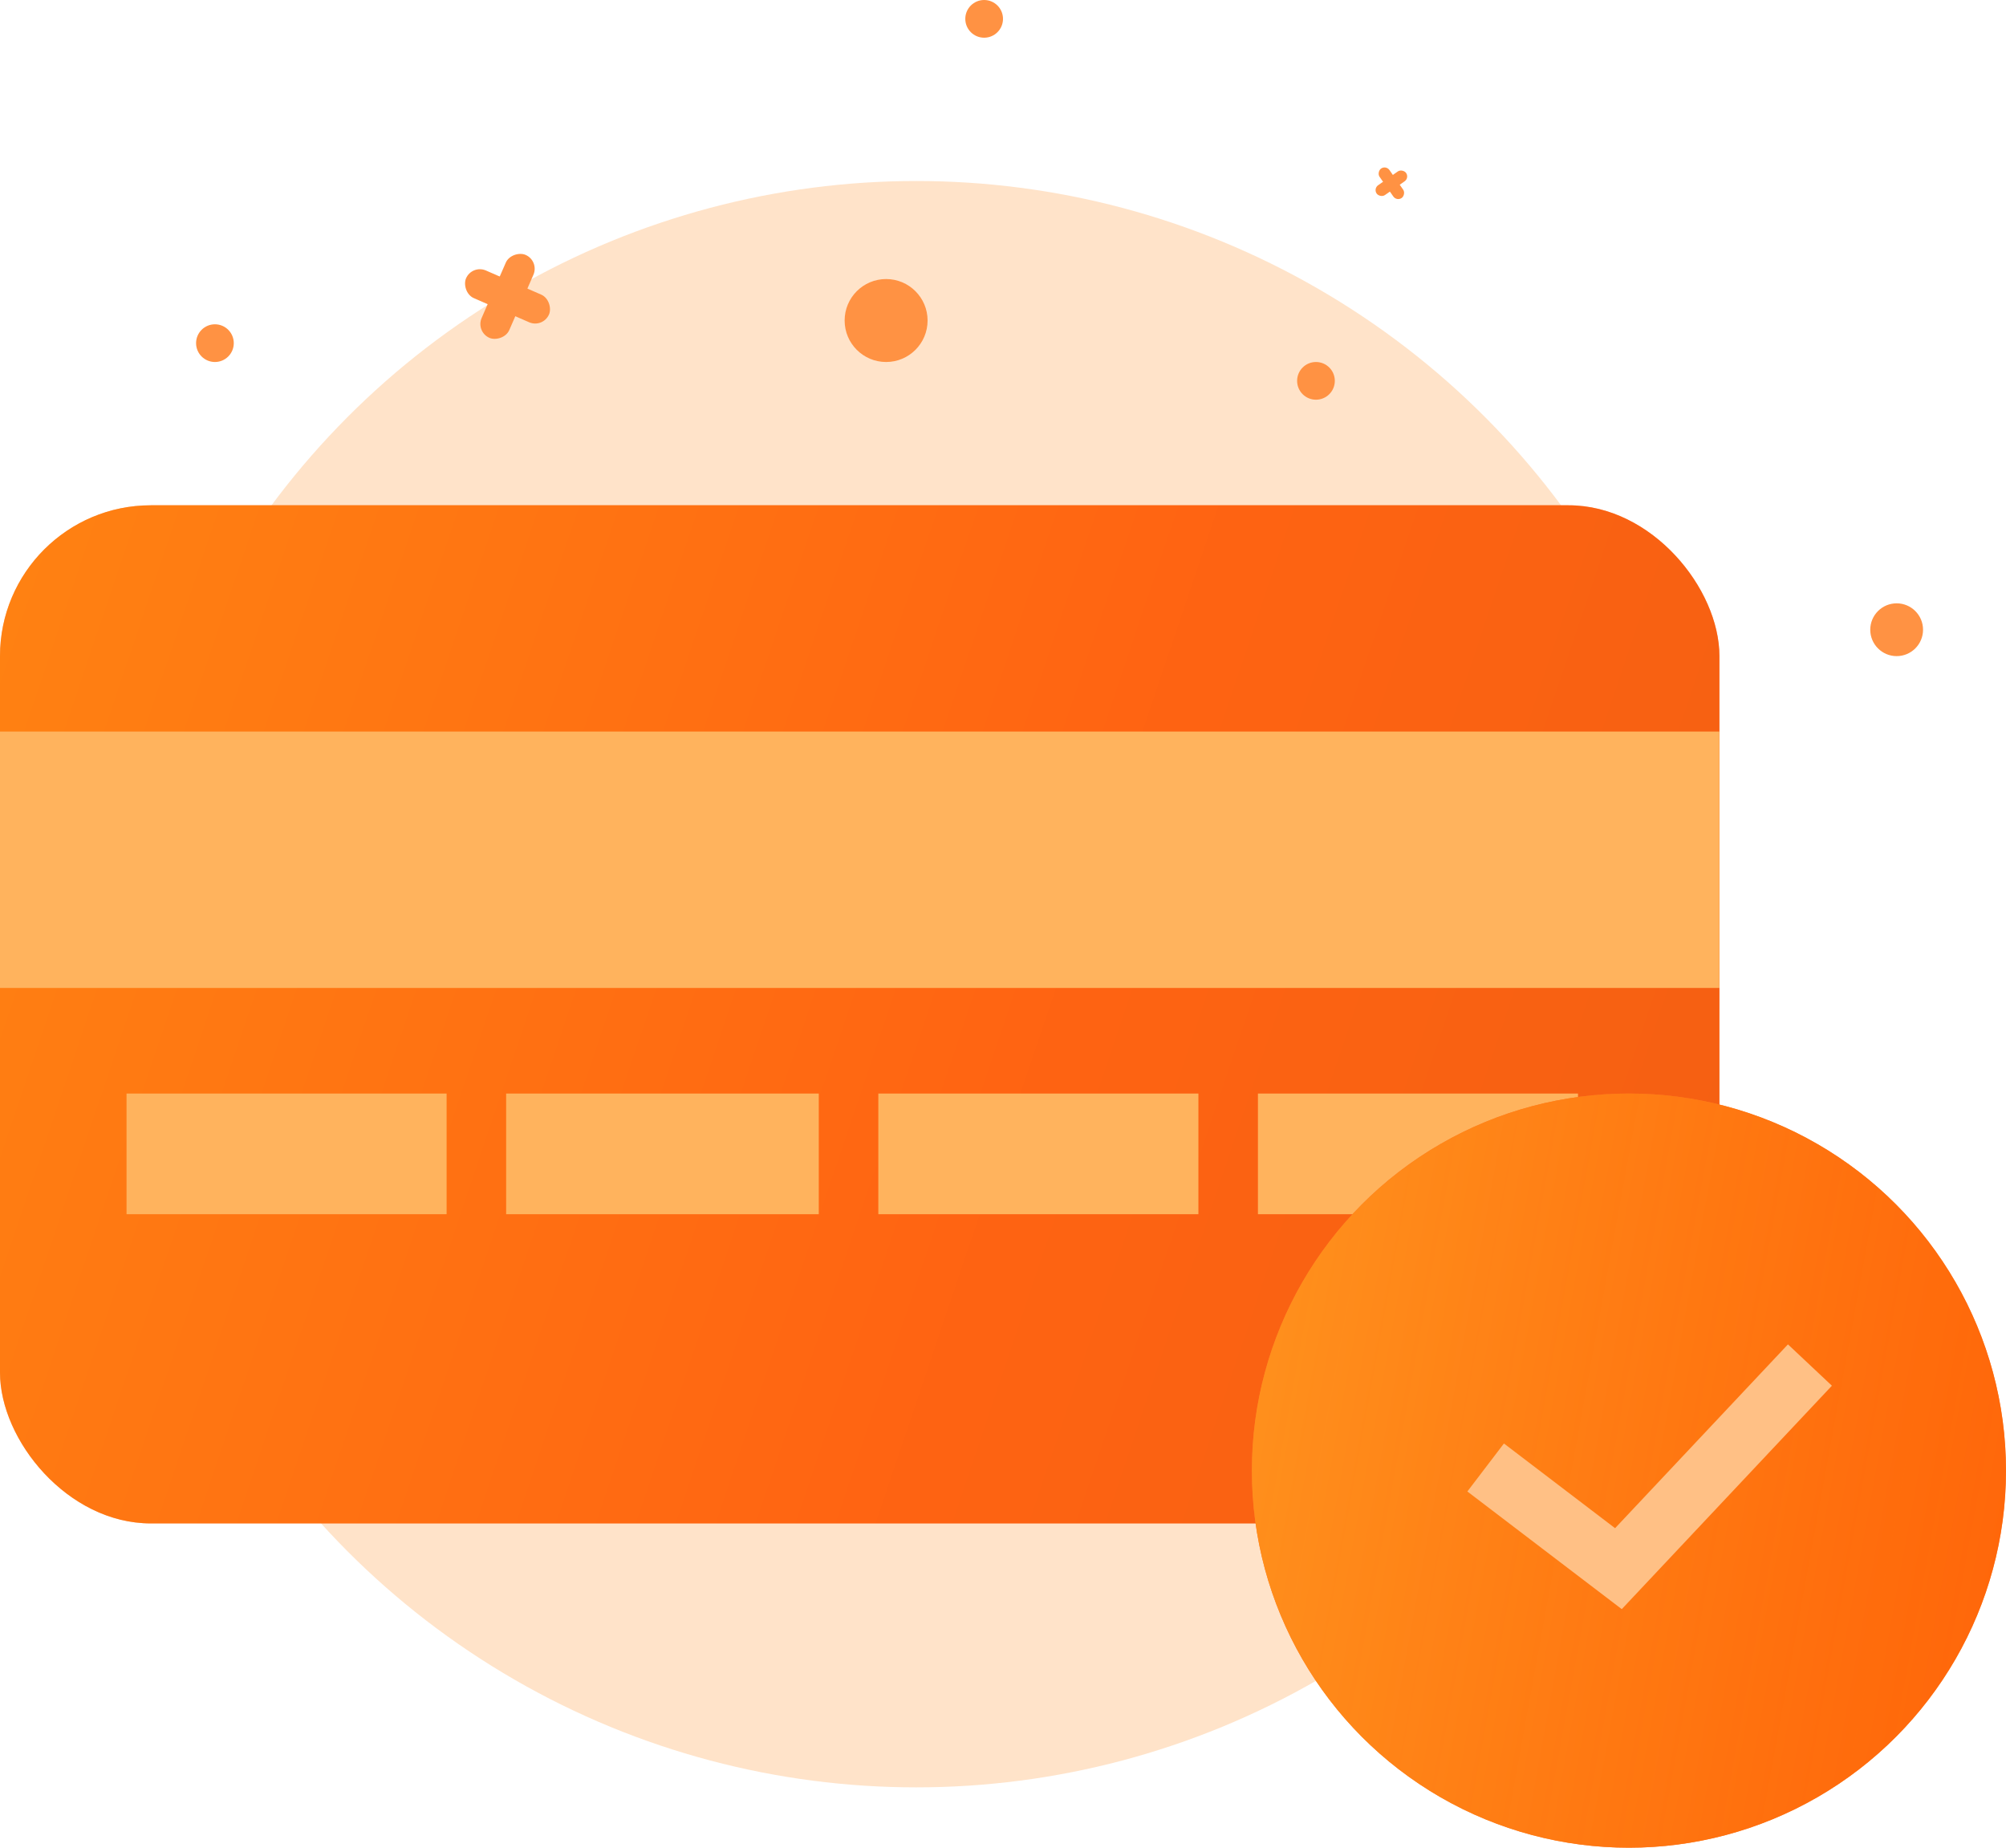<svg width="266" height="245" viewBox="0 0 266 245" fill="none" xmlns="http://www.w3.org/2000/svg">
<circle cx="121.5" cy="130.5" r="106.5" fill="#FFA24C" fill-opacity="0.3"/>
<rect y="67" width="228" height="135" rx="20" fill="#FE7825"/>
<rect y="67" width="228" height="135" rx="20" fill="url(#paint0_linear_514_7449)" fill-opacity="0.5"/>
<rect y="97" width="228" height="34" fill="#FFB35D"/>
<rect x="16.779" y="145" width="42.442" height="16" fill="#FFB35D"/>
<rect x="67.117" y="145" width="41.455" height="16" fill="#FFB35D"/>
<rect x="116.468" y="145" width="42.442" height="16" fill="#FFB35D"/>
<rect x="166.805" y="145" width="42.442" height="16" fill="#FFB35D"/>
<circle cx="216" cy="195" r="50" fill="#FE7825"/>
<circle cx="216" cy="195" r="50" fill="url(#paint1_linear_514_7449)"/>
<path d="M197 194.584L214.606 208L240 181" stroke="#FFC085" stroke-width="8"/>
<circle cx="251.5" cy="83.5" r="3.5" fill="#FF9243"/>
<circle cx="117.5" cy="42.5" r="5.5" fill="#FF9243"/>
<circle cx="28.5" cy="45.5" r="2.5" fill="#FF9243"/>
<circle cx="130.5" cy="2.5" r="2.5" fill="#FF9243"/>
<circle cx="174.5" cy="50.5" r="2.5" fill="#FF9243"/>
<rect x="62.6" y="35.066" width="12" height="4" rx="2" transform="rotate(23.579 62.6 35.066)" fill="#FF9243"/>
<rect x="71.532" y="34.6" width="12" height="4" rx="2" transform="rotate(113.58 71.532 34.6)" fill="#FF9243"/>
<rect x="182.093" y="25.013" width="4.763" height="1.588" rx="0.794" transform="rotate(-34.961 182.093 25.013)" fill="#FF9243"/>
<rect x="183.786" y="21.893" width="4.763" height="1.588" rx="0.794" transform="rotate(55.039 183.786 21.893)" fill="#FF9243"/>
<defs>
<linearGradient id="paint0_linear_514_7449" x1="529.039" y1="152.957" x2="-55.529" y2="-44.048" gradientUnits="userSpaceOnUse">
<stop offset="0.344" stop-color="#DD4200"/>
<stop offset="0.609" stop-color="#FF4F00"/>
<stop offset="0.849" stop-color="#FF8A00"/>
</linearGradient>
<linearGradient id="paint1_linear_514_7449" x1="505.231" y1="214.231" x2="125.231" y2="145" gradientUnits="userSpaceOnUse">
<stop offset="0.37" stop-color="#E64500" stop-opacity="0.81"/>
<stop offset="0.573" stop-color="#FF5C00" stop-opacity="0.79"/>
<stop offset="0.927" stop-color="#FF9921"/>
</linearGradient>
</defs>
</svg>
